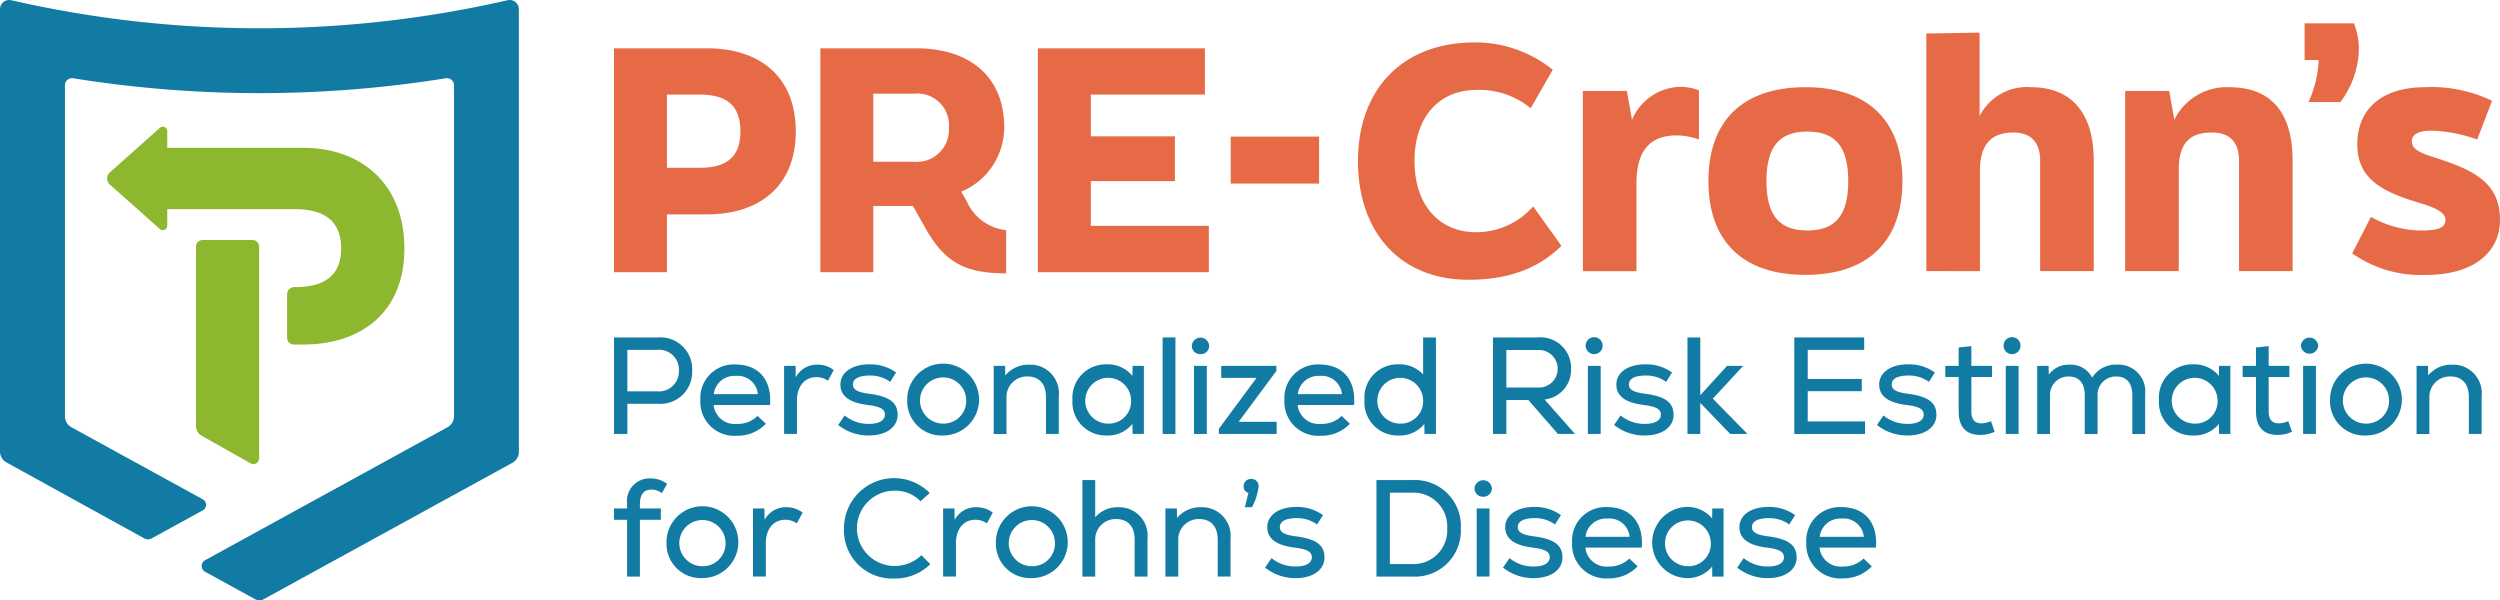 <svg xmlns="http://www.w3.org/2000/svg" width="245.189" height="58.877" viewBox="0 0 245.189 58.877">
  <g id="Groupe_185" data-name="Groupe 185" transform="translate(-87 -27.992)">
    <g id="Groupe_181" data-name="Groupe 181" transform="translate(87 27.992)">
      <path id="Tracé_61" data-name="Tracé 61" d="M50.89,1.434V44.311a1.232,1.232,0,0,1-.639,1.079L25.858,58.77a.863.863,0,0,1-.831,0l-4.911-2.693a.648.648,0,0,1,0-1.135L43.889,41.9a1.23,1.23,0,0,0,.639-1.079V8.357a.69.69,0,0,0-.8-.681,115.394,115.394,0,0,1-36.559,0,.69.69,0,0,0-.8.681l0,32.464A1.23,1.23,0,0,0,7,41.9l12.887,7.071a.617.617,0,0,1,0,1.083L14.879,52.8a.76.76,0,0,1-.732,0L.641,45.357A1.232,1.232,0,0,1,0,44.28V6.294H0V.9A.9.9,0,0,1,1.107.023a109.022,109.022,0,0,0,48.671,0A.9.9,0,0,1,50.886.9v.537Z" transform="translate(0 0)" fill="#117ba3"/>
      <path id="Tracé_62" data-name="Tracé 62" d="M48.074,34.328c0,6.209-4.17,9.424-9.94,9.424h-.912a.652.652,0,0,1-.652-.652V38.827a.711.711,0,0,1,.711-.711H37.4q.37,0,.707-.026c2.65-.2,3.763-1.576,3.763-3.763,0-2.479-1.391-3.854-4.552-3.854h-12.5V32.1a.435.435,0,0,1-.725.325l-4.907-4.367a.8.8,0,0,1,0-1.189l4.907-4.367a.435.435,0,0,1,.725.325v1.631H38.133c5.77,0,9.94,3.587,9.94,9.867M33.187,33.5H28.274a.647.647,0,0,0-.638.656V51.744a1.089,1.089,0,0,0,.547.949l4.811,2.712a.562.562,0,0,0,.831-.506V34.159a.647.647,0,0,0-.638-.656" transform="translate(-8.413 -9.961)" fill="#8db72f"/>
    </g>
    <g id="Groupe_182" data-name="Groupe 182" transform="translate(147.216 30.28)">
      <path id="Tracé_63" data-name="Tracé 63" d="M105.233,25.5h9.138c5.044,0,8.693,2.67,8.693,8.159,0,5.43-3.649,8.13-8.693,8.13h-3.946v5.667h-5.192Zm8.426,11.719c2.759,0,3.976-1.187,3.976-3.56,0-2.433-1.217-3.62-3.976-3.62h-3.234v7.18Z" transform="translate(-105.233 -23.051)" fill="#e76a47"/>
      <path id="Tracé_64" data-name="Tracé 64" d="M151.8,40.511a4.757,4.757,0,0,0,3.856,2.819v4.242c-3.946,0-5.993-1.009-7.922-4.45l-1.216-2.166h-3.887v6.5h-5.192V25.5h9.4c5.163,0,8.634,2.7,8.634,7.773a6.86,6.86,0,0,1-4.213,6.29Zm-9.168-10.562v6.675h3.946a3.16,3.16,0,0,0,3.471-3.352,3.1,3.1,0,0,0-3.412-3.323Z" transform="translate(-117.198 -23.05)" fill="#e76a47"/>
      <path id="Tracé_65" data-name="Tracé 65" d="M171.381,25.5h16.383v4.539h-11.19v4.095h8.249v4.391h-8.249v4.391H188.15v4.539H171.381Z" transform="translate(-129.807 -23.05)" fill="#e76a47"/>
      <path id="Tracé_66" data-name="Tracé 66" d="M221.331,36.221c0-6.978,4.3-11.639,11.456-11.639a12.126,12.126,0,0,1,7.649,2.681l-2.164,3.778a7.966,7.966,0,0,0-5.332-1.8c-3.565,0-6.064,2.559-6.064,6.978,0,4.266,2.377,6.978,6.064,6.978a7.453,7.453,0,0,0,5.575-2.529l2.773,3.87c-2.407,2.346-5.393,3.321-9.14,3.321-6.7,0-10.817-4.692-10.817-11.639" transform="translate(-148.363 -22.71)" fill="#e76a47"/>
      <path id="Tracé_67" data-name="Tracé 67" d="M256.419,31.92h4.323l.5,2.83a5.281,5.281,0,0,1,4.664-3.234,5.158,5.158,0,0,1,1.9.342v4.821a6.627,6.627,0,0,0-2.176-.4c-2.52,0-3.95,1.368-3.95,4.7v8.614h-5.256Z" transform="translate(-161.398 -25.286)" fill="#e76a47"/>
      <path id="Tracé_68" data-name="Tracé 68" d="M276.016,40.77c0-5.816,3.265-9.205,9.516-9.205,6.22,0,9.516,3.39,9.516,9.205s-3.3,9.205-9.516,9.205c-6.251,0-9.516-3.39-9.516-9.205m13.715,0c0-3.421-1.306-4.851-4.012-4.851s-4.012,1.43-4.012,4.851,1.306,4.851,4.012,4.851,4.012-1.43,4.012-4.851" transform="translate(-168.678 -25.304)" fill="#e76a47"/>
      <path id="Tracé_69" data-name="Tracé 69" d="M310.021,46.441V23.14l5.225-.085v8.179a5.211,5.211,0,0,1,5.038-2.83c3.825,0,6.157,2.364,6.157,7.215V46.441h-5.256V35.619c0-1.835-.933-2.768-2.643-2.768-2.084,0-3.266,1.089-3.266,3.794v9.8Z" transform="translate(-181.311 -22.142)" fill="#e76a47"/>
      <path id="Tracé_70" data-name="Tracé 70" d="M341.046,31.938h4.323l.5,2.83a5.717,5.717,0,0,1,5.381-3.2c4.012,0,6.22,2.364,6.22,7.215V49.6h-5.256V38.78c0-1.835-.933-2.768-2.643-2.768-2.084,0-3.266.933-3.266,3.638V49.6h-5.255Z" transform="translate(-192.837 -25.304)" fill="#e76a47"/>
      <path id="Tracé_71" data-name="Tracé 71" d="M376.482,47.861l1.835-3.576a10.161,10.161,0,0,0,4.944,1.337c1.649,0,2.364-.28,2.364-1.026,0-.716-.9-1.182-2.457-1.649-3.389-1.026-6.189-2.177-6.189-5.753,0-3.421,2.3-5.629,6.717-5.629a13.638,13.638,0,0,1,6.5,1.337L388.735,36.7a14.182,14.182,0,0,0-4.509-.87c-1.276,0-1.9.4-1.9,1.026,0,.684.591,1.089,2.084,1.555,3.887,1.244,6.562,2.425,6.562,6.189,0,2.923-2.271,5.38-7.309,5.38a11.649,11.649,0,0,1-7.183-2.115" transform="translate(-206.001 -25.304)" fill="#e76a47"/>
      <path id="Tracé_72" data-name="Tracé 72" d="M369.047,21.6v3.6h1.387a11.152,11.152,0,0,1-1,4.122h3.129a8.889,8.889,0,0,0,1.663-3.8,6.886,6.886,0,0,0-.334-3.915Z" transform="translate(-203.239 -21.603)" fill="#e76a47"/>
      <rect id="Rectangle_33" data-name="Rectangle 33" width="8.669" height="4.608" transform="translate(60.486 11.108)" fill="#e76a47"/>
    </g>
    <g id="Groupe_183" data-name="Groupe 183" transform="translate(147.216 60.885)">
      <path id="Tracé_73" data-name="Tracé 73" d="M418.025,33.312a3.114,3.114,0,0,1-3.353,3.259h-3v2.961h-1.311V30.066h4.313a3.11,3.11,0,0,1,3.353,3.246m-1.3,0a1.944,1.944,0,0,0-2.123-2.029h-2.935v4.07H414.6a1.953,1.953,0,0,0,2.123-2.041" transform="translate(-410.358 -29.864)" fill="#117ba3"/>
      <path id="Tracé_74" data-name="Tracé 74" d="M428.028,37.433H422.5a2.078,2.078,0,0,0,2.286,1.853,2.756,2.756,0,0,0,2.028-.785l.811.771a3.831,3.831,0,0,1-2.867,1.177,3.326,3.326,0,0,1-3.557-3.516,3.28,3.28,0,0,1,3.422-3.476c2.3,0,3.6,1.515,3.408,3.976m-5.517-1.068h4.327a1.986,1.986,0,0,0-2.177-1.785,2.03,2.03,0,0,0-2.15,1.785" transform="translate(-412.727 -30.605)" fill="#117ba3"/>
      <path id="Tracé_75" data-name="Tracé 75" d="M436.578,34l-.568,1.055a2,2,0,0,0-1.135-.352c-1.149,0-1.906.907-1.906,2.286v3.285H431.71V33.6h1.122l.014,1.123a2.349,2.349,0,0,1,2.1-1.244,2.631,2.631,0,0,1,1.636.528" transform="translate(-415.023 -30.608)" fill="#117ba3"/>
      <path id="Tracé_76" data-name="Tracé 76" d="M438.495,39.39l.635-.933a3.672,3.672,0,0,0,2.395.824c.96,0,1.555-.338,1.555-.906,0-.541-.474-.8-1.676-.947-1.8-.216-2.691-.878-2.691-2,0-1.19,1.136-1.988,2.84-1.988a4.341,4.341,0,0,1,2.624.8l-.582.92a3.3,3.3,0,0,0-1.987-.622c-1.082,0-1.664.311-1.664.878,0,.5.433.757,1.569.906,1.987.257,2.813.853,2.813,2.069s-1.136,2.028-2.826,2.028a4.757,4.757,0,0,1-3-1.027" transform="translate(-416.506 -30.601)" fill="#117ba3"/>
      <path id="Tracé_77" data-name="Tracé 77" d="M447.158,36.929a3.523,3.523,0,1,1,3.529,3.489,3.362,3.362,0,0,1-3.529-3.489m5.788,0a2.266,2.266,0,1,0-2.258,2.326,2.228,2.228,0,0,0,2.258-2.326" transform="translate(-418.399 -30.601)" fill="#117ba3"/>
      <path id="Tracé_78" data-name="Tracé 78" d="M464.395,36.571v3.705h-1.257V36.653c0-1.285-.663-2.015-1.8-2.015a2,2,0,0,0-2.069,2.082v3.557h-1.257V33.6h1.122l.013.934a2.989,2.989,0,0,1,2.38-1.055,2.8,2.8,0,0,1,2.867,3.1" transform="translate(-420.77 -30.608)" fill="#117ba3"/>
      <path id="Tracé_79" data-name="Tracé 79" d="M474.9,33.589v6.68h-1.109l-.013-.986a3.114,3.114,0,0,1-2.542,1.136,3.271,3.271,0,0,1-3.34-3.489,3.271,3.271,0,0,1,3.34-3.489,3.112,3.112,0,0,1,2.542,1.136l.013-.987Zm-1.257,3.34a2.246,2.246,0,1,0-2.245,2.326,2.188,2.188,0,0,0,2.245-2.326" transform="translate(-422.93 -30.601)" fill="#117ba3"/>
      <rect id="Rectangle_34" data-name="Rectangle 34" width="1.257" height="9.466" transform="translate(53.808 0.202)" fill="#117ba3"/>
      <path id="Tracé_80" data-name="Tracé 80" d="M482.877,30.87a.852.852,0,0,1,1.7,0,.811.811,0,0,1-.852.825.819.819,0,0,1-.853-.825m.217,1.974h1.258v6.68h-1.258Z" transform="translate(-426.203 -29.856)" fill="#117ba3"/>
      <path id="Tracé_81" data-name="Tracé 81" d="M491.937,39.121V40.31h-5.666V39.8l3.692-4.99H486.5V33.631h5.409v.5l-3.705,4.99Z" transform="translate(-426.944 -30.643)" fill="#117ba3"/>
      <path id="Tracé_82" data-name="Tracé 82" d="M501.326,37.433h-5.531a2.078,2.078,0,0,0,2.285,1.853,2.757,2.757,0,0,0,2.029-.785l.811.771a3.831,3.831,0,0,1-2.867,1.177,3.326,3.326,0,0,1-3.557-3.516,3.28,3.28,0,0,1,3.421-3.476c2.3,0,3.6,1.515,3.408,3.976m-5.517-1.068h4.327a1.986,1.986,0,0,0-2.177-1.785,2.03,2.03,0,0,0-2.15,1.785" transform="translate(-428.741 -30.605)" fill="#117ba3"/>
      <path id="Tracé_83" data-name="Tracé 83" d="M511.552,30.066v9.466h-1.122l-.013-.986a3.1,3.1,0,0,1-2.556,1.136,3.244,3.244,0,0,1-3.314-3.489,3.245,3.245,0,0,1,3.314-3.489,3.141,3.141,0,0,1,2.434.988V30.066Zm-1.257,6.126a2.246,2.246,0,1,0-2.245,2.326,2.195,2.195,0,0,0,2.245-2.326" transform="translate(-430.938 -29.864)" fill="#117ba3"/>
      <path id="Tracé_84" data-name="Tracé 84" d="M524.133,36.2h-2.151v3.327h-1.311V30.066h4.355a3,3,0,0,1,3.3,3.07,2.917,2.917,0,0,1-2.6,3.016l2.988,3.38H527.04ZM521.982,31.3v3.678h3.071a1.843,1.843,0,1,0,0-3.678Z" transform="translate(-434.46 -29.864)" fill="#117ba3"/>
      <path id="Tracé_85" data-name="Tracé 85" d="M532.3,30.87a.821.821,0,0,1,.853-.838.832.832,0,1,1-.853.838m.217,1.974h1.257v6.68h-1.257Z" transform="translate(-437.001 -29.856)" fill="#117ba3"/>
      <path id="Tracé_86" data-name="Tracé 86" d="M535.873,39.39l.635-.933a3.669,3.669,0,0,0,2.394.824c.96,0,1.555-.338,1.555-.906,0-.541-.473-.8-1.676-.947-1.8-.216-2.691-.878-2.691-2,0-1.19,1.136-1.988,2.84-1.988a4.341,4.341,0,0,1,2.623.8l-.582.92a3.3,3.3,0,0,0-1.987-.622c-1.082,0-1.663.311-1.663.878,0,.5.432.757,1.568.906,1.987.257,2.813.853,2.813,2.069s-1.136,2.028-2.826,2.028a4.757,4.757,0,0,1-3-1.027" transform="translate(-437.782 -30.601)" fill="#117ba3"/>
      <path id="Tracé_87" data-name="Tracé 87" d="M549.269,39.532l-2.935-3.042v3.042h-1.257V30.066h1.257v5.666l2.624-2.881h1.582l-2.975,3.218,3.394,3.462Z" transform="translate(-439.793 -29.864)" fill="#117ba3"/>
      <path id="Tracé_88" data-name="Tracé 88" d="M565.42,38.3v1.23h-6.937V30.066h6.855v1.218H559.8v2.853h5.3v1.2h-5.3V38.3Z" transform="translate(-442.722 -29.864)" fill="#117ba3"/>
      <path id="Tracé_89" data-name="Tracé 89" d="M568.857,39.39l.635-.933a3.669,3.669,0,0,0,2.394.824c.96,0,1.555-.338,1.555-.906,0-.541-.473-.8-1.676-.947-1.8-.216-2.691-.878-2.691-2,0-1.19,1.135-1.988,2.84-1.988a4.341,4.341,0,0,1,2.624.8l-.582.92a3.3,3.3,0,0,0-1.987-.622c-1.082,0-1.663.311-1.663.878,0,.5.432.757,1.568.906,1.987.257,2.813.853,2.813,2.069s-1.135,2.028-2.826,2.028a4.757,4.757,0,0,1-3-1.027" transform="translate(-444.989 -30.601)" fill="#117ba3"/>
      <path id="Tracé_90" data-name="Tracé 90" d="M582.274,39.554a3.336,3.336,0,0,1-1.42.31c-1.407,0-2.11-.811-2.11-2.312V34.185h-1.311V33.09h1.311v-1.8l1.244-.136V33.09h2.029v1.095h-2.029v3.367c0,.745.284,1.177,1.014,1.177a2.459,2.459,0,0,0,.906-.216Z" transform="translate(-446.862 -30.102)" fill="#117ba3"/>
      <path id="Tracé_91" data-name="Tracé 91" d="M584.745,30.87a.821.821,0,0,1,.853-.838.832.832,0,1,1-.853.838m.217,1.974h1.257v6.68h-1.257Z" transform="translate(-448.46 -29.856)" fill="#117ba3"/>
      <path id="Tracé_92" data-name="Tracé 92" d="M599.551,36.4v3.881h-1.257v-3.8c0-1.19-.555-1.839-1.569-1.839a1.789,1.789,0,0,0-1.839,1.92v3.718h-1.258v-3.8c0-1.19-.555-1.839-1.569-1.839a1.8,1.8,0,0,0-1.838,1.92v3.718h-1.258V33.6h1.122l.013.865a2.406,2.406,0,0,1,2.029-.986,2.379,2.379,0,0,1,2.231,1.271,2.707,2.707,0,0,1,2.42-1.271,2.629,2.629,0,0,1,2.773,2.921" transform="translate(-449.381 -30.608)" fill="#117ba3"/>
      <path id="Tracé_93" data-name="Tracé 93" d="M611.249,33.589v6.68H610.14l-.013-.986a3.114,3.114,0,0,1-2.542,1.136,3.271,3.271,0,0,1-3.34-3.489,3.271,3.271,0,0,1,3.34-3.489,3.112,3.112,0,0,1,2.542,1.136l.013-.987Zm-1.257,3.34a2.246,2.246,0,1,0-2.245,2.326,2.188,2.188,0,0,0,2.245-2.326" transform="translate(-452.721 -30.601)" fill="#117ba3"/>
      <path id="Tracé_94" data-name="Tracé 94" d="M619.588,39.554a3.337,3.337,0,0,1-1.42.31c-1.407,0-2.11-.811-2.11-2.312V34.185h-1.311V33.09h1.311v-1.8l1.244-.136V33.09h2.029v1.095H617.3v3.367c0,.745.284,1.177,1.014,1.177a2.46,2.46,0,0,0,.906-.216Z" transform="translate(-455.015 -30.102)" fill="#117ba3"/>
      <path id="Tracé_95" data-name="Tracé 95" d="M622.059,30.87a.852.852,0,0,1,1.7,0,.853.853,0,0,1-1.7,0m.217,1.974h1.257v6.68h-1.257Z" transform="translate(-456.613 -29.856)" fill="#117ba3"/>
      <path id="Tracé_96" data-name="Tracé 96" d="M625.717,36.929a3.522,3.522,0,1,1,3.529,3.489,3.362,3.362,0,0,1-3.529-3.489m5.788,0a2.266,2.266,0,1,0-2.258,2.326,2.229,2.229,0,0,0,2.258-2.326" transform="translate(-457.412 -30.601)" fill="#117ba3"/>
      <path id="Tracé_97" data-name="Tracé 97" d="M642.954,36.571v3.705H641.7V36.653c0-1.285-.663-2.015-1.8-2.015a2,2,0,0,0-2.07,2.082v3.557h-1.257V33.6h1.122l.013.934a2.989,2.989,0,0,1,2.38-1.055,2.8,2.8,0,0,1,2.867,3.1" transform="translate(-459.783 -30.608)" fill="#117ba3"/>
      <path id="Tracé_98" data-name="Tracé 98" d="M411.419,49.964v.473h2.055v1.109h-2.055v5.571h-1.257V51.546h-1.285V50.437h1.285v-.473a2.223,2.223,0,0,1,2.326-2.475,2.615,2.615,0,0,1,1.6.541l-.514.907a1.674,1.674,0,0,0-1.014-.352c-.676,0-1.136.406-1.136,1.379" transform="translate(-408.877 -33.462)" fill="#117ba3"/>
      <path id="Tracé_99" data-name="Tracé 99" d="M415.47,54.56A3.522,3.522,0,1,1,419,58.048a3.362,3.362,0,0,1-3.529-3.489m5.788,0A2.266,2.266,0,1,0,419,56.885a2.228,2.228,0,0,0,2.259-2.326" transform="translate(-410.318 -34.245)" fill="#117ba3"/>
      <path id="Tracé_100" data-name="Tracé 100" d="M431.192,51.633l-.568,1.055a2,2,0,0,0-1.135-.352c-1.149,0-1.906.906-1.906,2.285v3.286h-1.258v-6.68h1.122l.014,1.122a2.349,2.349,0,0,1,2.1-1.244,2.626,2.626,0,0,1,1.636.528" transform="translate(-412.69 -34.253)" fill="#117ba3"/>
      <path id="Tracé_101" data-name="Tracé 101" d="M437.743,52.377a4.916,4.916,0,0,1,8.411-3.462l-.906.811a3.409,3.409,0,0,0-2.542-1.041,3.692,3.692,0,0,0,0,7.384,3.783,3.783,0,0,0,2.637-1.055l.865.879a4.9,4.9,0,0,1-3.543,1.406,4.721,4.721,0,0,1-4.922-4.922" transform="translate(-415.185 -33.455)" fill="#117ba3"/>
      <path id="Tracé_102" data-name="Tracé 102" d="M455.05,51.633l-.568,1.055a2,2,0,0,0-1.135-.352c-1.149,0-1.906.906-1.906,2.285v3.286h-1.258v-6.68H451.3l.014,1.122a2.35,2.35,0,0,1,2.1-1.244,2.626,2.626,0,0,1,1.636.528" transform="translate(-417.902 -34.253)" fill="#117ba3"/>
      <path id="Tracé_103" data-name="Tracé 103" d="M456.81,54.56a3.522,3.522,0,1,1,3.529,3.489,3.362,3.362,0,0,1-3.529-3.489m5.788,0a2.266,2.266,0,1,0-2.259,2.326A2.228,2.228,0,0,0,462.6,54.56" transform="translate(-419.35 -34.245)" fill="#117ba3"/>
      <path id="Tracé_104" data-name="Tracé 104" d="M474.047,53.458v3.705H472.79V53.539c0-1.285-.663-2.015-1.8-2.015a2,2,0,0,0-2.07,2.082v3.557h-1.257V47.7h1.257v3.651a2.852,2.852,0,0,1,2.259-.987,2.785,2.785,0,0,1,2.866,3.1" transform="translate(-421.722 -33.508)" fill="#117ba3"/>
      <path id="Tracé_105" data-name="Tracé 105" d="M484.468,54.2v3.705H483.21V54.284c0-1.285-.663-2.015-1.8-2.015a2,2,0,0,0-2.069,2.082v3.557h-1.258v-6.68h1.122l.013.933a2.991,2.991,0,0,1,2.38-1.054,2.8,2.8,0,0,1,2.867,3.1" transform="translate(-423.999 -34.253)" fill="#117ba3"/>
      <path id="Tracé_106" data-name="Tracé 106" d="M489.363,48.288a5.66,5.66,0,0,1-.649,2.042h-.7l.352-1.407a.641.641,0,0,1-.474-.635.714.714,0,0,1,.743-.731.7.7,0,0,1,.731.731" transform="translate(-426.141 -33.477)" fill="#117ba3"/>
      <path id="Tracé_107" data-name="Tracé 107" d="M490.587,57.02l.635-.933a3.669,3.669,0,0,0,2.394.824c.96,0,1.555-.338,1.555-.906,0-.541-.473-.8-1.676-.946-1.8-.216-2.692-.879-2.692-2,0-1.19,1.136-1.988,2.84-1.988a4.341,4.341,0,0,1,2.624.8l-.582.92a3.3,3.3,0,0,0-1.987-.622c-1.082,0-1.663.311-1.663.879,0,.5.432.757,1.569.906,1.987.257,2.813.852,2.813,2.069s-1.136,2.029-2.826,2.029a4.753,4.753,0,0,1-3-1.028" transform="translate(-426.73 -34.245)" fill="#117ba3"/>
      <path id="Tracé_108" data-name="Tracé 108" d="M512.842,52.43a4.508,4.508,0,0,1-4.76,4.733h-3.516V47.7h3.516a4.507,4.507,0,0,1,4.76,4.733m-1.339,0a3.308,3.308,0,0,0-3.421-3.5h-2.2v7h2.2a3.3,3.3,0,0,0,3.421-3.5" transform="translate(-429.785 -33.508)" fill="#117ba3"/>
      <path id="Tracé_109" data-name="Tracé 109" d="M516.872,48.5a.852.852,0,0,1,1.7,0,.81.81,0,0,1-.852.824.818.818,0,0,1-.853-.824m.217,1.974h1.257v6.68h-1.257Z" transform="translate(-432.473 -33.5)" fill="#117ba3"/>
      <path id="Tracé_110" data-name="Tracé 110" d="M520.448,57.02l.635-.933a3.669,3.669,0,0,0,2.394.824c.96,0,1.555-.338,1.555-.906,0-.541-.473-.8-1.676-.946-1.8-.216-2.692-.879-2.692-2,0-1.19,1.136-1.988,2.84-1.988a4.341,4.341,0,0,1,2.624.8l-.582.92a3.3,3.3,0,0,0-1.987-.622c-1.082,0-1.663.311-1.663.879,0,.5.432.757,1.568.906,1.987.257,2.813.852,2.813,2.069s-1.135,2.029-2.826,2.029a4.753,4.753,0,0,1-3-1.028" transform="translate(-433.255 -34.245)" fill="#117ba3"/>
      <path id="Tracé_111" data-name="Tracé 111" d="M535.949,55.064h-5.531a2.078,2.078,0,0,0,2.286,1.852,2.758,2.758,0,0,0,2.028-.784l.811.771a3.831,3.831,0,0,1-2.867,1.177,3.326,3.326,0,0,1-3.557-3.516,3.279,3.279,0,0,1,3.421-3.475c2.3,0,3.6,1.514,3.408,3.976M530.431,54h4.327a1.986,1.986,0,0,0-2.177-1.785A2.03,2.03,0,0,0,530.431,54" transform="translate(-435.149 -34.249)" fill="#117ba3"/>
      <path id="Tracé_112" data-name="Tracé 112" d="M546.17,51.219V57.9h-1.109l-.013-.987a3.111,3.111,0,0,1-2.542,1.136,3.492,3.492,0,0,1,0-6.977,3.111,3.111,0,0,1,2.542,1.136l.013-.987Zm-1.257,3.34a2.246,2.246,0,1,0-2.245,2.326,2.188,2.188,0,0,0,2.245-2.326" transform="translate(-437.344 -34.245)" fill="#117ba3"/>
      <path id="Tracé_113" data-name="Tracé 113" d="M549.84,57.02l.635-.933a3.669,3.669,0,0,0,2.394.824c.96,0,1.555-.338,1.555-.906,0-.541-.473-.8-1.676-.946-1.8-.216-2.692-.879-2.692-2,0-1.19,1.135-1.988,2.84-1.988a4.341,4.341,0,0,1,2.623.8l-.582.92a3.3,3.3,0,0,0-1.987-.622c-1.082,0-1.663.311-1.663.879,0,.5.432.757,1.568.906,1.987.257,2.813.852,2.813,2.069s-1.136,2.029-2.826,2.029a4.753,4.753,0,0,1-3-1.028" transform="translate(-439.677 -34.245)" fill="#117ba3"/>
      <path id="Tracé_114" data-name="Tracé 114" d="M565.341,55.064h-5.532a2.078,2.078,0,0,0,2.285,1.852,2.759,2.759,0,0,0,2.029-.784l.811.771a3.831,3.831,0,0,1-2.867,1.177,3.326,3.326,0,0,1-3.557-3.516,3.279,3.279,0,0,1,3.421-3.475c2.3,0,3.6,1.514,3.408,3.976M559.823,54h4.327a1.986,1.986,0,0,0-2.177-1.785A2.03,2.03,0,0,0,559.823,54" transform="translate(-441.571 -34.249)" fill="#117ba3"/>
    </g>
  </g>
</svg>

